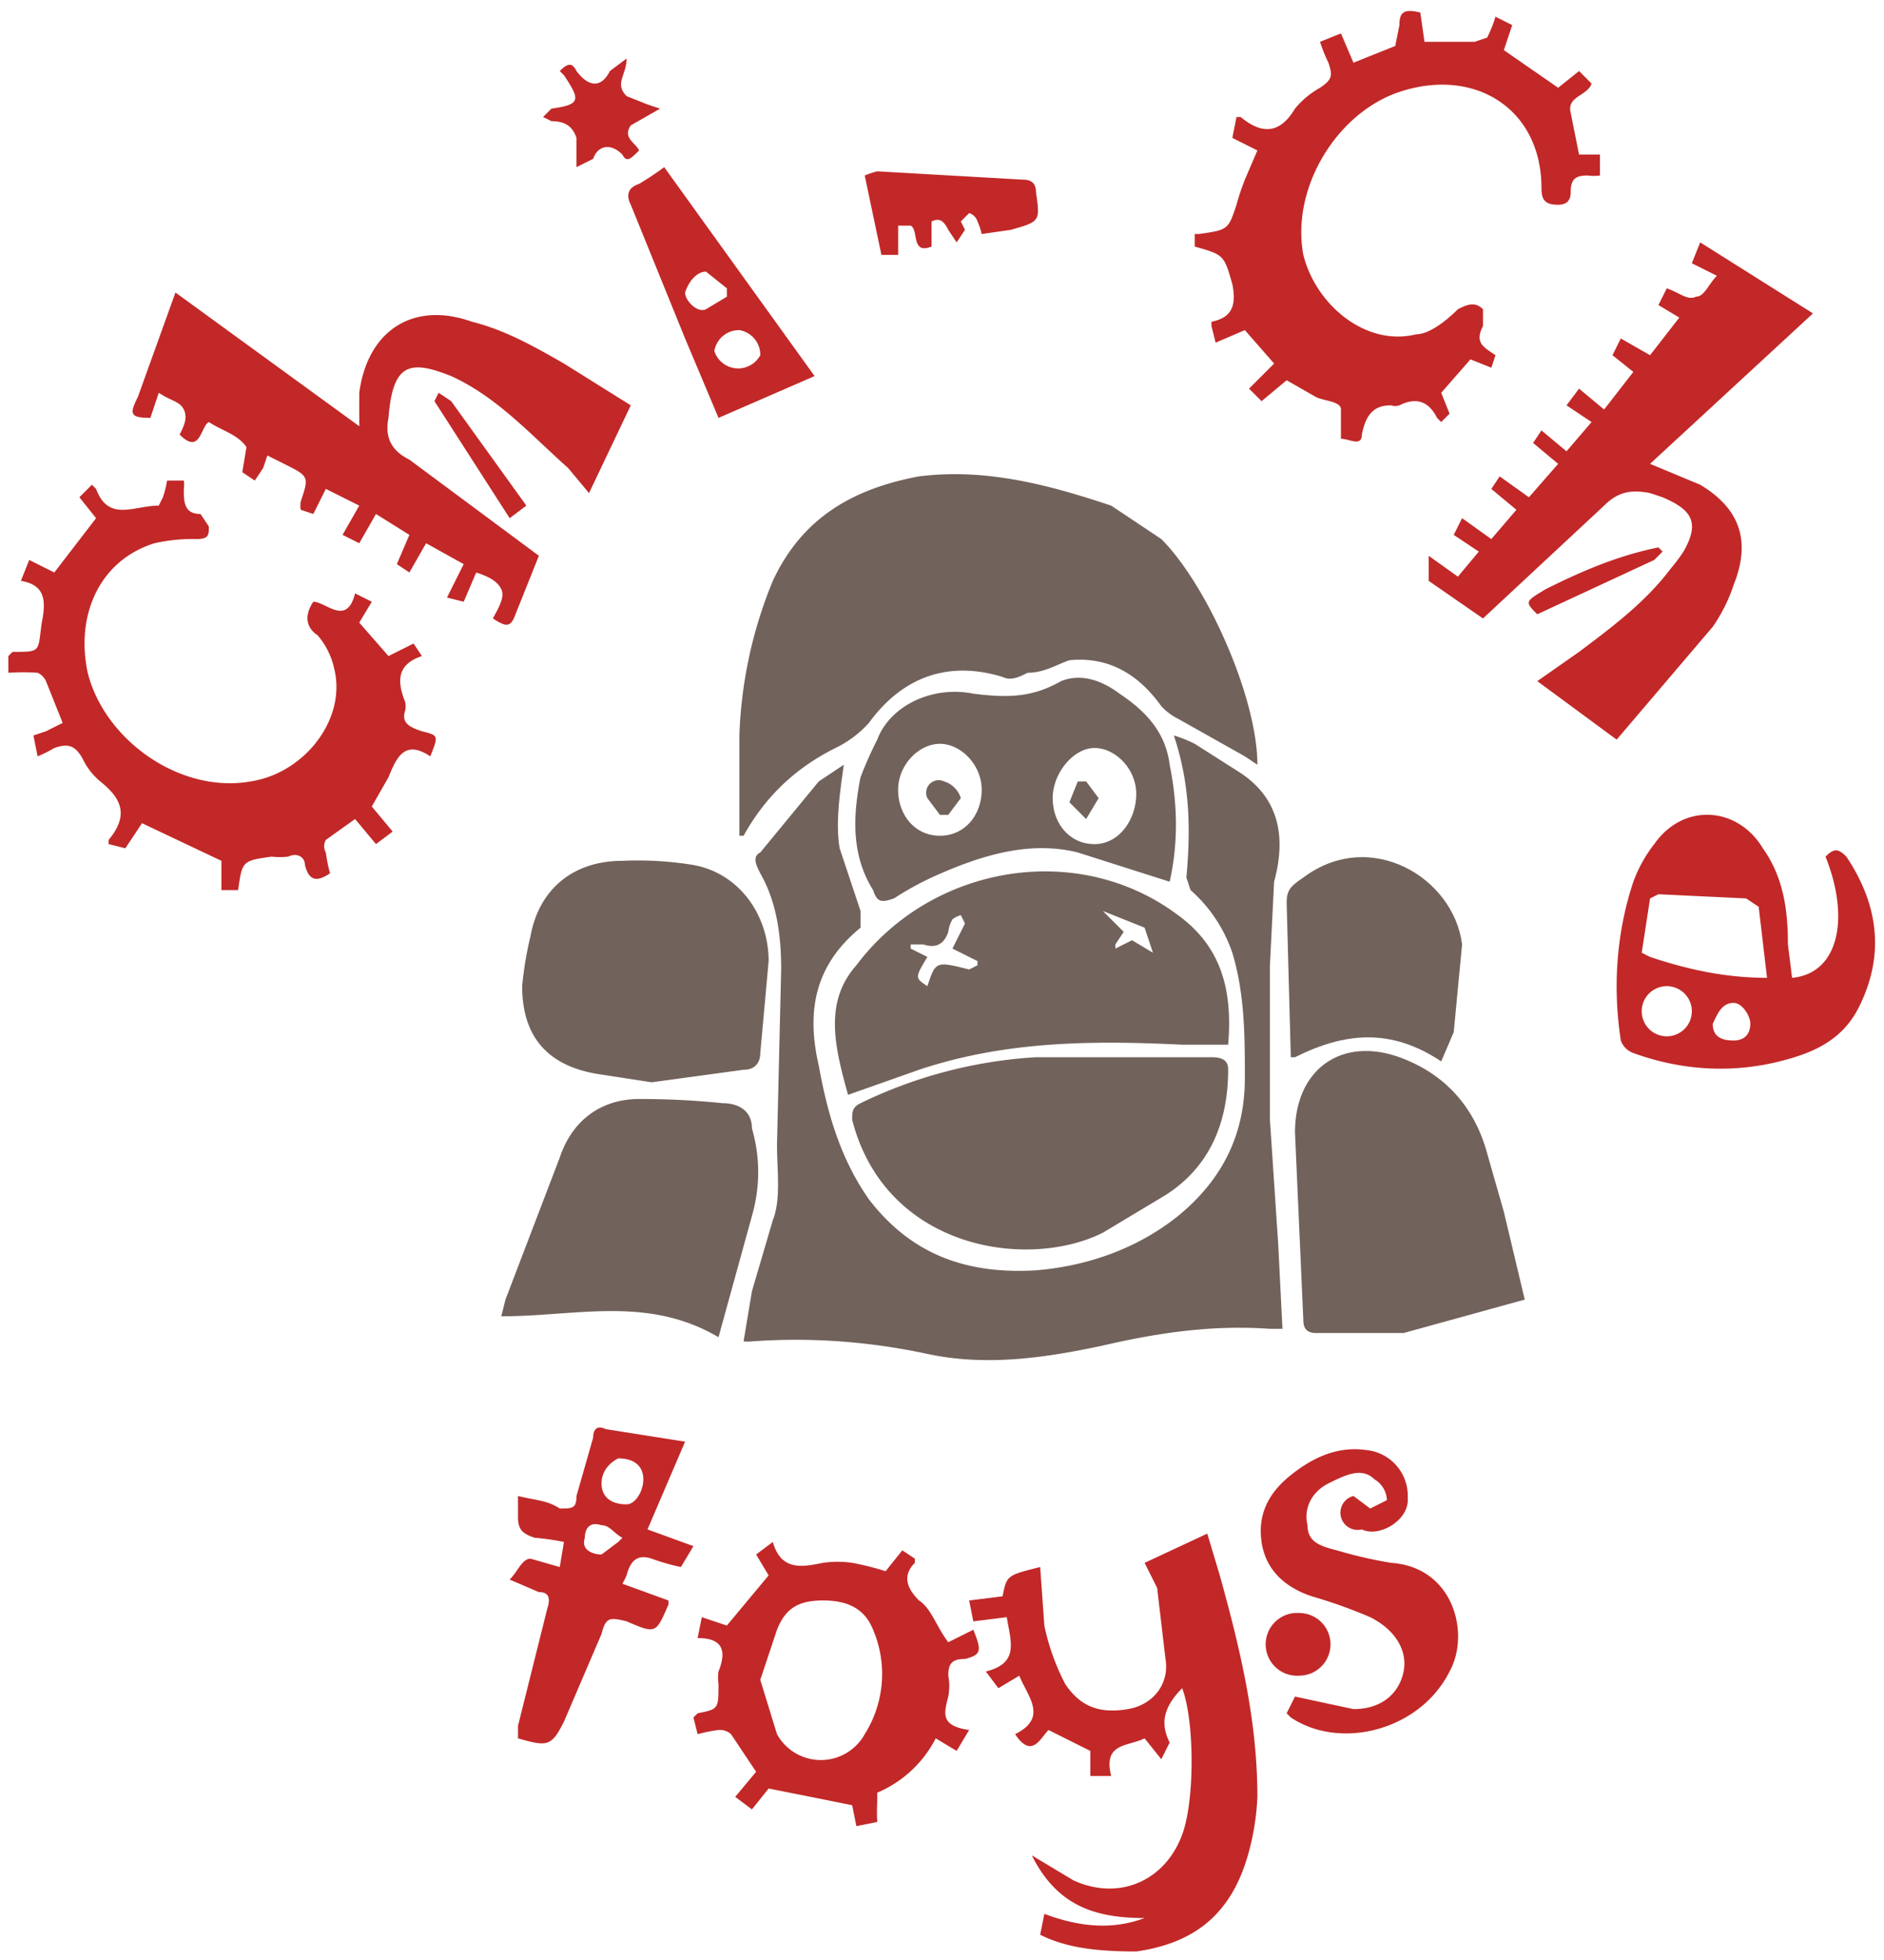 <svg id="Слой_1" data-name="Слой 1" xmlns="http://www.w3.org/2000/svg" viewBox="0 0 451 469"><defs><style>.cls-1{fill:#71625b}.cls-2{fill:#c22828}</style></defs><path class="cls-1" d="M281 176a31 31 0 0 1 5 2l11 7c9 6 11 15 8 26l-1 20v37l2 30 1 20h-3c-14-1-27 1-40 4-14 3-28 5-42 2s-28-4-42-3a9 9 0 0 1-2 0l2-12 5-17c2-5 1-12 1-18l1-42c0-8-1-16-5-23-1-2-2-4 0-5l14-17 6-4c-1 7-2 14-1 20l5 15v4c-11 9-13 20-10 33 2 11 5 22 12 32 10 13 23 18 40 17 12-1 24-5 34-13 11-9 16-20 16-33 0-10 0-20-3-30a35 35 0 0 0-10-15l-1-3c1-11 1-22-3-34z"/><path class="cls-1" d="M177 200v-24a106 106 0 0 1 8-37c7-15 19-22 35-25 16-2 31 2 46 7l12 8c11 11 23 38 23 54l-3-2-16-9a14 14 0 0 1-4-3c-5-7-12-12-22-11-3 1-6 3-10 3-2 1-4 2-6 1-13-4-24 0-32 11a26 26 0 0 1-8 6c-10 5-17 12-22 21zM203 262c-3-11-6-22 2-31 18-24 53-30 77-12 11 8 13 19 12 31h-11c-21-1-42-1-63 6l-17 6zm25-35l3-6-1-2a6 6 0 0 0-2 1 8 8 0 0 0-1 3c-1 3-3 4-6 3h-3v1l4 2c-3 5-3 5 0 7 2-6 2-6 10-4l2-1v-1zm46-5l-10-4 5 5-2 3v1l4-2 5 3-2-6z"/><path class="cls-2" d="M114 137l-3 7-4-1 4-8-9-5-4 7-3-2 3-7-8-5-4 7-4-2 4-7-8-4-3 6-3-1a5 5 0 0 1 0-2c2-6 2-6-4-9l-4-2-1 3-2 3-3-2 1-6c-2-3-6-4-9-6-2 1-2 8-7 3 1-2 2-4 1-6s-3-2-6-4l-2 6c-5 0-5-1-3-5l9-25 44 32v-8c2-15 13-22 27-17 8 2 15 6 22 10l16 10-10 21-5-6c-9-8-17-17-28-22-10-4-14-3-15 10-1 5 1 8 5 10l31 23-6 15c-1 2-2 2-5 0 1-2 3-5 2-7s-3-3-6-4zM395 111l12 5c10 6 12 14 8 24a39 39 0 0 1-5 10l-23 27-19-14 10-7c8-6 16-12 22-20a41 41 0 0 0 3-4c4-7 2-10-5-13l-3-1c-5-1-8 0-11 3l-29 27-13-9v-6l7 5 5-6-6-4 2-4 7 5 6-7-6-5 2-3 7 5 7-8-6-5 2-3 6 5 6-7-6-4 3-4 6 5 7-9-5-4 2-4 7 4 7-9-5-3 2-4c3 1 5 3 7 2 2 0 3-3 5-5l-6-3 2-5 27 17z"/><path class="cls-1" d="M268 253h22c3 0 4 1 4 3 0 12-4 23-15 30l-15 9c-18 9-52 4-60-27 0-2 0-3 2-4a111 111 0 0 1 42-11h20z"/><path class="cls-2" d="M75 144c3 0 8 6 10-2l4 2-3 5 7 8 6-3 2 3c-6 2-6 6-4 11a5 5 0 0 1 0 2c-1 3 1 4 4 5 4 1 4 1 2 6-6-4-8 0-10 5l-4 7 5 6-4 3-5-6-7 5a3 3 0 0 0 0 3 38 38 0 0 0 1 5c-3 2-5 2-6-2 0-2-2-3-4-2a18 18 0 0 1-4 0c-7 1-7 1-8 8h-4v-7l-19-9-4 6-4-1v-1c5-6 3-10-2-14a16 16 0 0 1-4-5c-2-4-4-4-7-3a30 30 0 0 1-4 2l-1-5 3-1 4-2-4-10a4 4 0 0 0-2-2 53 53 0 0 0-7 0v-4l1-1c7 0 6 0 7-7 1-5 1-9-5-10l2-5 6 3 10-13-4-5 3-3 1 1c3 8 9 4 15 4l1-2a25 25 0 0 0 1-4h4a6 6 0 0 1 0 2c0 3 0 6 4 6l2 3c0 2 0 3-3 3a41 41 0 0 0-10 1c-13 4-19 17-16 31 4 16 22 29 39 26 13-2 23-15 20-27a18 18 0 0 0-4-8c-3-2-3-5-1-8zM321 105v-7c0-2-4-2-6-3l-7-4-6 5-3-3 6-6-7-8-7 3-1-4v-1c5-1 6-4 5-9-2-7-2-7-9-9v-3h1c7-1 7-1 9-7a56 56 0 0 1 2-6l3-7-6-3 1-5h1c6 5 10 3 13-2a21 21 0 0 1 6-5c3-2 3-3 2-6a35 35 0 0 1-2-5l5-2 3 7 10-4 1-5c0-3 1-4 5-3l1 7h12l3-1a31 31 0 0 0 2-5l4 2-2 6 13 9 5-4 3 3c-1 3-6 3-5 7l2 10h5v5a12 12 0 0 1-3 0c-3 0-4 1-4 4 0 2-1 3-3 3-3 0-4-1-4-4 0-19-16-29-34-23-15 5-26 23-23 39 3 12 15 22 27 19 3 0 7-3 10-6 2-1 4-2 6 0v4c-2 4 0 5 3 7l-1 3-5-2-7 8 2 5-2 2-1-1c-2-4-5-5-9-3a3 3 0 0 1-2 0c-4 0-6 2-7 7 0 3-3 1-5 1z"/><path class="cls-1" d="M365 311l-29 8h-21c-2 0-3-1-3-3l-2-45c0-15 11-23 25-18 11 4 18 12 21 23l4 14 5 21zM156 259l-13-2c-12-2-18-9-18-21a82 82 0 0 1 2-12c2-11 10-18 22-18a82 82 0 0 1 17 1c11 2 18 12 18 23l-2 22c0 2-1 4-4 4l-22 3z"/><path class="cls-2" d="M274 374l15-7 3 10c5 18 9 35 9 53a60 60 0 0 1-2 13c-4 15-13 22-27 24-10 0-17-1-23-4l1-5c8 3 16 4 24 1-12 0-21-3-27-15l10 6c11 5 22 0 26-11 3-8 3-27 0-35-5 5-5 9-3 13l-2 4-4-5c-4 2-10 1-8 9h-5v-6l-10-5c-2 2-4 7-8 1 8-4 3-9 1-14l-5 3-3-4c8-2 6-7 5-13l-8 1-1-5 8-1c1-5 1-5 9-7l1 14a54 54 0 0 0 5 14c4 6 9 7 15 6s10-6 9-12l-2-17-3-6z"/><path class="cls-1" d="M172 320c-17-10-34-5-52-5l1-4 13-34c3-9 10-14 19-14a193 193 0 0 1 20 1c4 0 7 2 7 6 2 7 2 14 0 21l-8 29zM280 211l-22-7c-12-3-24 1-35 6a74 74 0 0 0-9 5c-3 1-4 1-5-2-5-8-5-17-3-27a92 92 0 0 1 4-9c3-8 13-13 23-11 8 1 14 1 21-3 5-2 10 0 14 3 6 4 11 9 12 17 2 10 2 19 0 28zm-28-20c0 6 4 11 10 11s10-6 10-12-5-11-10-11-10 6-10 12zm-37-2c0 6 4 11 10 11s10-5 10-11-5-11-10-11-10 5-10 11z"/><path class="cls-2" d="M429 234c11-1 14-14 8-29 2-2 3-2 5 0 8 12 9 24 3 36-4 8-11 11-19 13-12 3-24 2-35-2a5 5 0 0 1-3-3c-2-13-1-26 3-38a33 33 0 0 1 5-9c7-10 20-9 26 1 5 7 6 15 6 23l1 8zm-6 0l-2-17-3-2-21-1-2 1-2 13 2 1c9 3 18 5 28 5zm-24 2a6 6 0 0 0 0 12 6 6 0 0 0 6-6 6 6 0 0 0-6-6zm11 9c0 3 2 4 5 4s4-2 4-4-2-5-4-5c-3 0-4 3-5 5zM167 392l1-5 6 2 10-12-3-5 4-3c2 7 7 6 12 5a24 24 0 0 1 7 0 66 66 0 0 1 8 2l4-5 3 2v1c-3 3-2 6 1 9 3 2 4 6 7 10l6-3c2 5 2 6-2 7-3 0-4 1-4 4a13 13 0 0 1 0 5c-1 4-2 7 5 8l-3 5-5-3a28 28 0 0 1-14 13v2a45 45 0 0 0 0 5l-5 1-1-5-20-4-4 5-4-3 5-6-6-9a4 4 0 0 0-3-1 37 37 0 0 0-5 1l-1-4 1-1c5-1 5-1 5-7a10 10 0 0 1 0-3c2-5 1-8-5-8zm15 10l4 13a12 12 0 0 0 21 0 27 27 0 0 0 2-25c-2-5-6-7-12-7s-9 2-11 7l-4 12z"/><path class="cls-1" d="M345 254c-12-8-23-7-35-1h-1l-1-37c0-3 1-4 4-6 16-12 36 0 38 16l-2 21-3 7z"/><path class="cls-2" d="M164 345l-9 21 11 4-3 5a51 51 0 0 1-7-2c-3-1-5 0-6 4a27 27 0 0 1-1 2l11 4a4 4 0 0 1 0 1c-3 7-3 7-10 4-4-1-5-1-6 3l-9 21c-3 6-4 6-11 4v-3l7-28c1-3 0-4-2-4l-7-3c2-2 3-5 5-5l7 2 1-6a58 58 0 0 0-7-1c-3-1-4-2-4-5v-5c4 1 7 1 10 3 3 0 4 0 4-3l4-14c0-2 1-3 3-2l19 3zm-10 9c0-3-2-5-6-5-2 1-4 3-4 6s2 5 6 5c2 0 4-3 4-6zm-6 15l1-1c-2-1-3-3-5-3-3-1-4 1-4 3-1 3 2 4 4 4l4-3zM324 358l4 3 4-2a6 6 0 0 0-3-5c-3-3-7-1-11 1s-6 6-5 10c0 4 3 5 7 6a107 107 0 0 0 13 3c15 1 19 17 14 26-7 14-26 19-38 11l-1-1 2-4 14 3c7 0 11-4 12-9s-2-10-8-13a120 120 0 0 0-14-5c-6-2-11-6-12-13s2-12 7-16 11-7 18-6a11 11 0 0 1 10 11v1c0 5-7 9-11 7a4 4 0 0 1-2-8zM159 40l36 50-23 10-8-19-13-32c-1-2-1-4 2-5a73 73 0 0 0 6-4zm18 39a6 6 0 0 0-6 5 6 6 0 0 0 11 1 6 6 0 0 0-5-6zm-3-8v-2l-5-4c-2 0-4 2-5 5 0 2 3 5 5 4l5-3zM215 61h-4l-4-19a21 21 0 0 1 3-1l35 2c2 0 3 1 3 3 1 7 1 7-6 9l-7 1a16 16 0 0 0-1-3 3 3 0 0 0-2-2l-2 2 1 2-2 3-2-3c-1-2-2-3-4-2v6c-5 2-3-4-5-5h-3v7zM153 36c-2 2-3 3-4 1-3-3-6-2-7 1l-4 2v-7c-1-3-3-4-6-4l-2-1 2-2c7-1 7-2 3-8l-1-1c2-2 3-2 4 0 3 4 6 4 8 0l4-3c0 4-3 6 0 9l5 2 3 1-7 4c-2 3 1 4 2 6z"/><path class="cls-2" d="M311 401a7 7 0 1 1-1-15h1a7 7 0 0 1 0 15zM398 132l-2 2-28 13c-3-3-3-3 2-6 8-4 17-8 27-10zM126 121l-4 3-18-28 1-2 3 2 18 25z"/><path class="cls-1" d="M260 187l3 4-3 5-4-4 2-5zM225 195l-3-4a3 3 0 0 1 4-4 6 6 0 0 1 4 4l-3 4z"/></svg>